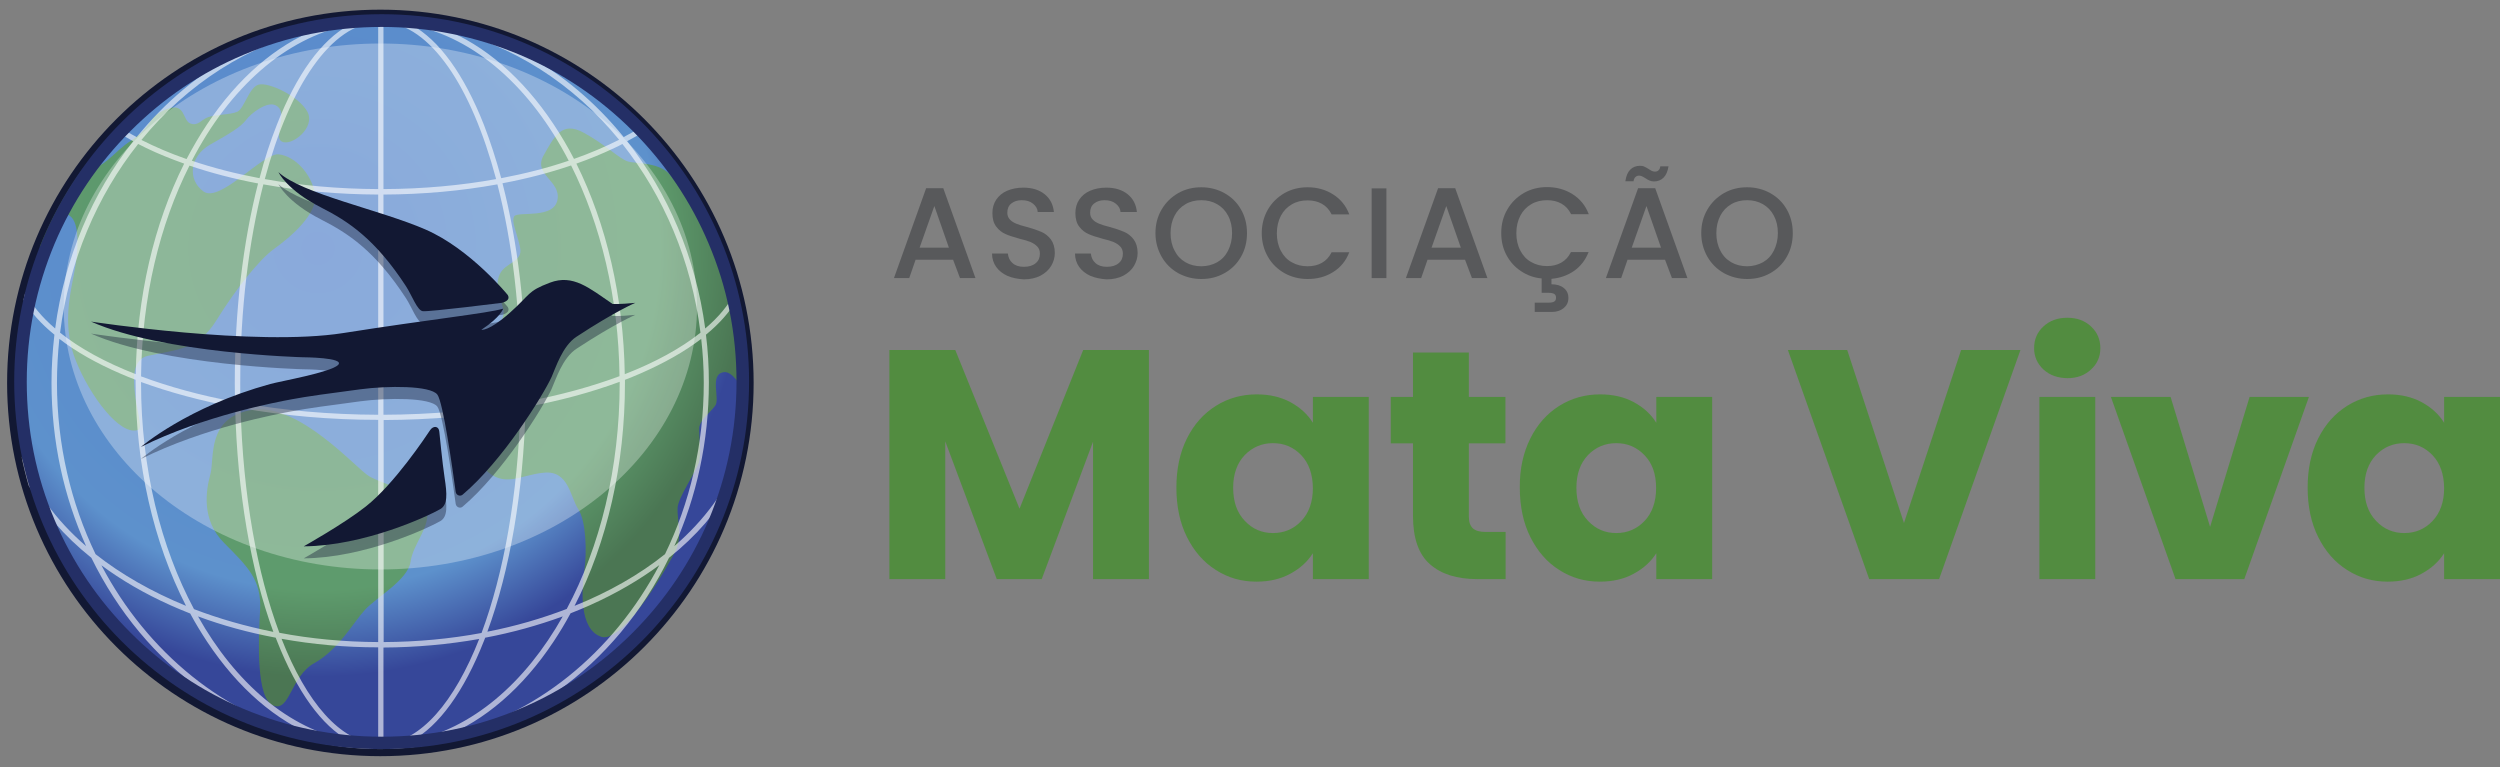 <svg width="176" height="54" viewBox="0 0 176 54" fill="none" xmlns="http://www.w3.org/2000/svg">
<rect x="0" y="0" width="176" height="54" fill="#808080" stroke="none"/>
<path d="M52.556 26.957C52.556 12.723 41.012 1.18 26.778 1.18C12.544 1.18 1 12.723 1 26.957C1 41.192 12.544 52.735 26.778 52.735C41.012 52.735 52.556 41.192 52.556 26.957Z" fill="url(#paint0_radial_2_165)" stroke="#121833" stroke-miterlimit="10"/>
<path opacity="0.5" d="M48.904 13.735C48.02 12.979 47.354 12.531 47.354 12.531C46.585 11.352 44.804 11.557 44.202 11.365C43.6 11.186 42.626 10.173 41.089 9.341C39.551 8.508 39.039 9.584 38.27 10.942C37.502 12.3 39.513 12.723 39.244 14.081C38.975 15.439 36.464 14.863 36.208 15.221C35.964 15.58 36.413 16.413 36.617 17.438C36.835 18.463 35.554 18.45 35.17 19.334C34.785 20.218 35.285 21.089 35.452 21.832C35.618 22.576 34.158 24.549 32.915 26.803C31.672 29.058 32.697 31.595 34.106 33.005C35.516 34.414 36.592 33.427 38.322 33.274C40.038 33.12 40.141 34.99 40.705 35.836C41.268 36.682 41.32 38.86 41.14 40.141C40.961 41.422 40.73 44.305 42.332 44.83C43.933 45.343 47.162 39.603 47.597 38.706C48.033 37.809 47.661 36.489 47.7 35.759C47.738 35.029 48.956 33.274 49.186 32.607C49.417 31.941 49.186 30.647 49.225 30.122C49.263 29.596 49.98 29.058 50.352 28.559C50.711 28.059 49.916 26.342 50.954 26.201C51.518 26.125 52.107 27.021 52.53 27.854C52.543 27.547 52.543 27.239 52.543 26.932C52.556 22.127 51.223 17.604 48.904 13.735Z" fill="#61A60E"/>
<path opacity="0.5" d="M25.971 33.517C25.061 32.966 21.038 28.341 17.771 28.853C14.504 29.366 15.119 32.261 14.811 33.389C14.504 34.516 14.145 36.592 15.785 38.232C17.425 39.885 18.437 40.82 18.309 42.985C18.181 45.15 18.04 49.148 19.219 49.66C20.41 50.173 20.436 47.623 22.14 46.675C23.844 45.727 24.882 43.805 25.702 42.921C26.522 42.037 28.725 40.82 28.905 39.539C29.084 38.258 30.365 37.04 30.032 35.823C29.776 34.785 26.88 34.068 25.971 33.517Z" fill="#61A60E"/>
<path opacity="0.5" d="M4.92 15.196C5.676 15.734 5.497 17.861 5.19 19.385C4.895 20.91 4.395 23.062 5.356 25.433C6.304 27.803 8.469 30.788 9.763 30.25C10.276 30.032 8.341 25.509 10.417 25.048C12.48 24.587 13.927 24.664 15.26 22.512C16.592 20.359 18.232 18.296 19.283 17.528C20.346 16.772 22.473 15.029 22.166 13.582C21.871 12.134 20.718 10.993 19.629 10.865C18.54 10.724 15.49 14.325 14.325 13.479C13.159 12.633 13.377 10.981 14.786 10.186C16.195 9.392 16.964 8.931 17.323 8.444C17.681 7.957 18.796 7.124 19.385 7.406C20.423 7.893 19.168 9.61 19.846 9.968C20.526 10.327 22.242 8.982 21.64 7.867C21.038 6.753 18.886 5.766 18.207 5.958C17.528 6.15 17.194 7.649 16.708 7.867C16.221 8.085 15.157 8.059 14.645 8.252C14.132 8.444 13.94 8.905 13.389 8.687C12.838 8.469 13.069 7.188 11.749 7.675C10.443 8.162 10.66 9.008 9.225 9.904C7.97 10.686 7.355 11.967 5.702 12.044C4.536 13.684 3.55 15.478 2.794 17.374C2.858 17.348 2.922 17.297 2.986 17.246C3.652 16.72 4.165 14.658 4.92 15.196Z" fill="#61A60E"/>
<path opacity="0.6" d="M47.098 39.27C49.02 37.732 50.506 36.015 51.518 34.17C51.71 33.504 51.877 32.825 52.018 32.133C51.185 34.465 49.609 36.605 47.469 38.45C49.032 34.99 49.904 31.083 49.904 26.944C49.904 25.804 49.84 24.677 49.699 23.562C50.647 22.793 51.364 21.96 51.877 21.115C51.838 20.936 51.787 20.756 51.749 20.577C51.3 21.474 50.583 22.332 49.647 23.126C48.981 18.117 47.008 13.582 44.151 9.943C44.612 9.699 45.048 9.443 45.445 9.187C45.355 9.097 45.266 9.008 45.176 8.918C44.779 9.174 44.356 9.418 43.908 9.648C39.949 4.767 34.337 1.589 28.072 1.192C27.636 1.167 27.201 1.154 26.765 1.154C26.329 1.154 25.894 1.167 25.458 1.192C19.193 1.589 13.581 4.767 9.623 9.648C9.174 9.418 8.751 9.161 8.354 8.918C8.264 9.008 8.175 9.097 8.085 9.187C8.495 9.443 8.931 9.699 9.379 9.943C6.509 13.582 4.549 18.117 3.883 23.126C2.947 22.332 2.243 21.474 1.782 20.577C1.73 20.756 1.692 20.936 1.653 21.115C2.153 21.973 2.883 22.793 3.831 23.562C3.703 24.664 3.626 25.791 3.626 26.944C3.626 31.07 4.498 34.978 6.061 38.45C3.921 36.605 2.345 34.452 1.512 32.133C1.653 32.825 1.82 33.504 2.012 34.17C3.024 36.015 4.511 37.732 6.432 39.27C10.161 46.893 17.246 52.184 25.445 52.697C25.881 52.722 26.317 52.735 26.752 52.735C27.188 52.735 27.623 52.722 28.059 52.697C36.297 52.184 43.37 46.893 47.098 39.27ZM16.541 28.29C14.12 27.841 11.89 27.226 9.93 26.496C9.994 20.936 11.25 15.798 13.338 11.66C14.85 12.172 16.464 12.595 18.168 12.915C17.105 17.053 16.528 21.896 16.528 26.97C16.528 27.406 16.541 27.841 16.541 28.29ZM16.554 28.674C16.708 34.593 17.643 40.128 19.244 44.484C17.271 44.087 15.401 43.549 13.658 42.883C11.326 38.526 9.93 32.992 9.93 26.97C9.93 26.944 9.93 26.919 9.93 26.893C11.929 27.623 14.171 28.226 16.554 28.674ZM13.505 11.314C16.157 6.202 20.09 2.653 24.561 1.769C22.64 2.819 20.884 5.215 19.488 8.79C19.027 9.956 18.617 11.211 18.271 12.544C16.567 12.223 14.978 11.813 13.505 11.314ZM22.332 2.038C19.424 3.191 16.746 5.484 14.568 8.764C14.056 9.533 13.581 10.353 13.133 11.198C11.993 10.801 10.916 10.34 9.956 9.853C13.184 5.907 17.476 3.114 22.332 2.038ZM9.725 10.135C9.904 10.225 10.097 10.327 10.289 10.417C11.134 10.827 12.031 11.186 12.966 11.519C10.827 15.785 9.635 20.923 9.558 26.342C7.419 25.509 5.612 24.523 4.229 23.421C4.869 18.373 6.829 13.786 9.725 10.135ZM4.011 26.957C4.011 25.907 4.075 24.869 4.177 23.857C5.33 24.741 6.778 25.573 8.482 26.304C8.828 26.458 9.187 26.599 9.546 26.739C9.546 26.816 9.546 26.893 9.546 26.957C9.546 32.71 10.801 38.181 13.095 42.652C10.686 41.666 8.533 40.435 6.727 39.013C4.997 35.426 4.011 31.313 4.011 26.957ZM7.137 39.795C7.483 40.051 7.829 40.295 8.2 40.538C9.776 41.576 11.519 42.46 13.389 43.19C13.761 43.882 14.158 44.535 14.581 45.176C16.759 48.456 19.424 50.749 22.345 51.902C15.862 50.455 10.378 45.945 7.137 39.795ZM13.94 43.395C15.67 44.036 17.502 44.535 19.411 44.894C19.437 44.971 19.475 45.048 19.501 45.125C20.91 48.699 22.652 51.108 24.574 52.146C20.321 51.313 16.579 48.084 13.94 43.395ZM26.624 52.364C23.972 52.261 21.576 49.455 19.821 44.971C22.012 45.368 24.292 45.573 26.624 45.573V52.364ZM26.624 45.202C24.215 45.189 21.884 44.971 19.667 44.548C18.104 40.384 17.105 34.849 16.938 28.725C19.975 29.263 23.255 29.558 26.624 29.558V45.202ZM26.624 29.199C23.191 29.186 19.911 28.892 16.925 28.354C16.913 27.892 16.913 27.431 16.913 26.957C16.913 21.794 17.515 16.989 18.54 12.979C21.089 13.441 23.818 13.684 26.624 13.697V29.199ZM26.624 13.312C23.818 13.3 21.128 13.056 18.642 12.608C20.398 6.035 23.319 1.679 26.624 1.551V13.312ZM49.545 26.957C49.545 31.313 48.558 35.426 46.816 39.013C45.022 40.448 42.87 41.678 40.448 42.652C42.755 38.168 43.997 32.71 43.997 26.957C43.997 26.88 43.997 26.816 43.997 26.739C44.356 26.599 44.715 26.458 45.061 26.304C46.765 25.561 48.212 24.741 49.365 23.857C49.481 24.869 49.545 25.907 49.545 26.957ZM35.375 12.902C37.079 12.582 38.706 12.159 40.205 11.647C42.281 15.785 43.549 20.923 43.613 26.483C41.653 27.213 39.423 27.828 37.002 28.277C37.015 27.841 37.015 27.393 37.015 26.944C37.028 21.896 36.451 17.053 35.375 12.902ZM43.626 26.88C43.626 26.906 43.626 26.932 43.626 26.957C43.626 32.979 42.229 38.514 39.897 42.87C38.155 43.536 36.284 44.087 34.311 44.471C35.913 40.115 36.848 34.58 37.002 28.661C39.385 28.226 41.614 27.623 43.626 26.88ZM49.314 23.421C47.931 24.523 46.124 25.509 43.984 26.342C43.895 20.923 42.703 15.798 40.577 11.519C41.525 11.186 42.421 10.814 43.254 10.417C43.446 10.327 43.639 10.238 43.818 10.135C46.713 13.786 48.687 18.373 49.314 23.421ZM43.587 9.84C42.614 10.327 41.55 10.788 40.41 11.186C39.974 10.34 39.487 9.52 38.975 8.751C36.797 5.471 34.119 3.178 31.211 2.025C36.067 3.114 40.371 5.907 43.587 9.84ZM40.038 11.314C38.565 11.813 36.976 12.223 35.285 12.544C34.926 11.211 34.516 9.956 34.068 8.79C32.659 5.215 30.903 2.807 28.994 1.769C33.466 2.653 37.386 6.202 40.038 11.314ZM26.996 1.551C30.288 1.73 33.184 6.074 34.926 12.608C32.454 13.056 29.789 13.3 26.996 13.312V1.551ZM26.996 13.697C29.776 13.684 32.479 13.441 35.016 12.979C36.054 16.989 36.643 21.794 36.643 26.957C36.643 27.431 36.643 27.892 36.63 28.354C33.658 28.892 30.404 29.186 26.996 29.199V13.697ZM26.996 29.571C30.352 29.558 33.607 29.276 36.63 28.738C36.464 34.862 35.452 40.397 33.901 44.561C31.71 44.971 29.392 45.189 27.009 45.202V29.571H26.996ZM26.996 45.586C29.302 45.573 31.557 45.368 33.735 44.984C31.992 49.417 29.622 52.223 26.996 52.364V45.586ZM34.068 45.125C34.094 45.048 34.132 44.971 34.158 44.894C36.067 44.535 37.886 44.023 39.616 43.395C36.976 48.084 33.222 51.313 28.982 52.159C30.903 51.108 32.659 48.699 34.068 45.125ZM31.211 51.889C34.119 50.736 36.797 48.443 38.975 45.163C39.398 44.523 39.795 43.869 40.166 43.177C42.037 42.447 43.779 41.563 45.355 40.525C45.727 40.282 46.073 40.038 46.419 39.782C43.177 45.945 37.681 50.455 31.211 51.889Z" fill="white"/>
<path opacity="0.3" d="M49.071 21.576C49.071 11.352 39.09 3.063 26.778 3.063C14.466 3.063 4.485 11.352 4.485 21.576C4.485 31.8 14.466 40.09 26.778 40.09C39.09 40.09 49.071 31.8 49.071 21.576Z" fill="white"/>
<g opacity="0.4">
<path d="M33.889 24.062C33.889 24.062 34.401 24.19 35.887 22.87C37.373 21.551 37.092 21.358 38.719 20.743C40.346 20.128 41.486 21.128 43.126 22.242C43.126 22.242 43.549 22.281 44.728 22.166C44.728 22.166 43.344 22.742 40.589 24.549C39.59 25.202 39.129 26.727 38.834 27.38C38.219 28.712 35.388 33.286 32.569 35.669C32.39 35.823 32.12 35.708 32.082 35.477C31.864 33.889 31.198 29.148 30.788 28.623C30.301 27.982 27.29 27.995 25.369 28.251C23.319 28.52 21.525 28.764 20.538 28.956C19.513 29.148 14.376 30.096 9.917 32.313C9.917 32.313 13.197 29.481 19.027 27.88C19.718 27.688 23.293 27.06 23.805 26.535C24.318 26.009 21.32 25.996 21.32 25.996C21.32 25.996 11.48 25.74 6.407 23.485C6.407 23.485 18.002 25.266 24.164 24.292C30.327 23.319 34.299 22.909 35.426 22.576C35.413 22.576 35.285 23.152 33.889 24.062Z" fill="#121833"/>
<path d="M35.746 21.615C35.746 21.615 33.133 18.386 29.955 17.002C26.778 15.619 21.256 14.504 19.603 12.966C19.603 12.966 20.18 14.222 22.627 15.465C24.51 16.426 26.406 17.656 28.584 21C28.994 21.627 29.379 22.729 29.776 22.755C30.327 22.793 35.324 22.166 35.324 22.166C35.324 22.166 35.99 22.037 35.746 21.615Z" fill="#121833"/>
<path d="M30.929 31.249C30.929 31.249 31.147 33.491 31.3 34.478C31.48 35.644 31.518 36.374 31.006 36.682C30.173 37.169 25.638 39.282 21.384 39.308C21.384 39.308 24.254 37.694 25.753 36.502C27.764 34.913 29.968 31.595 30.276 31.134C30.506 30.801 30.903 30.839 30.929 31.249Z" fill="#121833"/>
</g>
<path d="M80.883 24.638V40.769H76.95V31.096L73.337 40.769H70.172L66.546 31.07V40.769H62.613V24.638H67.251L71.774 35.81L76.258 24.638H80.883Z" fill="#528C40"/>
<path d="M83.561 30.865C84.061 29.866 84.74 29.11 85.598 28.572C86.457 28.033 87.417 27.764 88.468 27.764C89.378 27.764 90.159 27.944 90.851 28.315C91.53 28.687 92.055 29.161 92.427 29.763V27.944H96.36V40.769H92.427V38.949C92.043 39.551 91.517 40.026 90.825 40.397C90.146 40.769 89.352 40.948 88.442 40.948C87.405 40.948 86.457 40.679 85.598 40.128C84.74 39.59 84.061 38.808 83.561 37.809C83.061 36.81 82.818 35.644 82.818 34.324C82.818 33.017 83.061 31.864 83.561 30.865ZM91.607 32.044C91.069 31.48 90.403 31.198 89.621 31.198C88.84 31.198 88.173 31.48 87.635 32.031C87.097 32.594 86.815 33.363 86.815 34.337C86.815 35.324 87.084 36.092 87.635 36.669C88.173 37.245 88.84 37.527 89.621 37.527C90.403 37.527 91.069 37.245 91.607 36.682C92.145 36.118 92.427 35.336 92.427 34.363C92.414 33.376 92.145 32.607 91.607 32.044Z" fill="#528C40"/>
<path d="M105.995 37.438V40.769H103.996C102.574 40.769 101.459 40.423 100.665 39.718C99.871 39.026 99.474 37.886 99.474 36.31V31.211H97.91V27.944H99.474V24.818H103.407V27.944H105.982V31.211H103.407V36.361C103.407 36.746 103.497 37.015 103.689 37.194C103.868 37.361 104.176 37.45 104.611 37.45H105.995V37.438Z" fill="#528C40"/>
<path d="M107.737 30.865C108.237 29.866 108.916 29.11 109.774 28.572C110.633 28.033 111.594 27.764 112.644 27.764C113.554 27.764 114.336 27.944 115.027 28.315C115.706 28.687 116.232 29.161 116.603 29.763V27.944H120.537V40.769H116.603V38.949C116.219 39.551 115.694 40.026 115.002 40.397C114.323 40.769 113.528 40.948 112.619 40.948C111.581 40.948 110.633 40.679 109.774 40.128C108.916 39.59 108.237 38.808 107.737 37.809C107.238 36.81 106.994 35.644 106.994 34.324C106.981 33.017 107.238 31.864 107.737 30.865ZM115.77 32.044C115.232 31.48 114.566 31.198 113.785 31.198C113.003 31.198 112.337 31.48 111.799 32.031C111.261 32.594 110.979 33.363 110.979 34.337C110.979 35.324 111.248 36.092 111.799 36.669C112.337 37.245 113.003 37.527 113.785 37.527C114.566 37.527 115.232 37.245 115.77 36.682C116.309 36.118 116.59 35.336 116.59 34.363C116.59 33.376 116.321 32.607 115.77 32.044Z" fill="#528C40"/>
<path d="M142.24 24.638L136.513 40.769H131.593L125.866 24.638H130.043L134.04 36.822L138.063 24.638H142.24Z" fill="#528C40"/>
<path d="M143.855 26.009C143.419 25.599 143.201 25.099 143.201 24.51C143.201 23.895 143.419 23.383 143.855 22.985C144.29 22.576 144.854 22.37 145.546 22.37C146.225 22.37 146.776 22.576 147.211 22.985C147.647 23.395 147.865 23.895 147.865 24.51C147.865 25.112 147.647 25.612 147.211 26.009C146.776 26.419 146.225 26.624 145.546 26.624C144.854 26.611 144.303 26.419 143.855 26.009ZM147.506 27.944V40.769H143.573V27.944H147.506Z" fill="#528C40"/>
<path d="M155.59 37.092L158.371 27.944H162.547L157.999 40.769H153.156L148.608 27.944H152.81L155.59 37.092Z" fill="#528C40"/>
<path d="M163.201 30.865C163.7 29.866 164.379 29.11 165.238 28.572C166.096 28.033 167.057 27.764 168.108 27.764C169.017 27.764 169.799 27.944 170.491 28.315C171.17 28.687 171.695 29.161 172.067 29.763V27.944H176V40.769H172.067V38.949C171.682 39.551 171.157 40.026 170.465 40.397C169.786 40.769 168.992 40.948 168.082 40.948C167.044 40.948 166.096 40.679 165.238 40.128C164.379 39.59 163.7 38.808 163.201 37.809C162.701 36.81 162.458 35.644 162.458 34.324C162.458 33.017 162.701 31.864 163.201 30.865ZM171.247 32.044C170.709 31.48 170.042 31.198 169.261 31.198C168.479 31.198 167.813 31.48 167.275 32.031C166.737 32.594 166.455 33.363 166.455 34.337C166.455 35.324 166.724 36.092 167.275 36.669C167.813 37.245 168.479 37.527 169.261 37.527C170.042 37.527 170.709 37.245 171.247 36.682C171.785 36.118 172.067 35.336 172.067 34.363C172.054 33.376 171.785 32.607 171.247 32.044Z" fill="#528C40"/>
<path d="M67.097 18.284H64.458L64.01 19.578H62.934L65.201 13.248H66.406L68.673 19.578H67.584L67.097 18.284ZM66.803 17.438L65.778 14.504L64.74 17.438H66.803Z" fill="#58595B"/>
<path d="M70.928 19.424C70.595 19.27 70.326 19.065 70.134 18.796C69.942 18.527 69.839 18.207 69.839 17.848H70.954C70.98 18.117 71.082 18.348 71.274 18.514C71.466 18.694 71.735 18.783 72.081 18.783C72.44 18.783 72.722 18.694 72.914 18.527C73.119 18.36 73.209 18.13 73.209 17.861C73.209 17.643 73.145 17.476 73.017 17.348C72.888 17.22 72.735 17.118 72.555 17.041C72.376 16.964 72.12 16.887 71.787 16.81C71.377 16.695 71.043 16.592 70.787 16.477C70.531 16.362 70.313 16.195 70.134 15.952C69.954 15.721 69.865 15.401 69.865 15.004C69.865 14.645 69.954 14.325 70.134 14.056C70.313 13.787 70.57 13.569 70.903 13.428C71.236 13.287 71.607 13.21 72.043 13.21C72.658 13.21 73.157 13.364 73.542 13.671C73.926 13.979 74.144 14.402 74.195 14.927H73.055C73.042 14.696 72.927 14.504 72.722 14.337C72.517 14.171 72.261 14.094 71.928 14.094C71.633 14.094 71.389 14.171 71.197 14.325C71.005 14.478 70.915 14.696 70.915 14.978C70.915 15.17 70.98 15.337 71.095 15.452C71.21 15.58 71.364 15.67 71.543 15.747C71.723 15.824 71.979 15.9 72.286 15.977C72.709 16.093 73.042 16.208 73.311 16.323C73.58 16.439 73.798 16.618 73.978 16.849C74.157 17.092 74.259 17.412 74.259 17.809C74.259 18.13 74.17 18.437 74.003 18.719C73.837 19.001 73.58 19.232 73.247 19.411C72.914 19.578 72.53 19.667 72.081 19.667C71.646 19.642 71.261 19.565 70.928 19.424Z" fill="#58595B"/>
<path d="M76.77 19.424C76.437 19.27 76.168 19.065 75.976 18.796C75.784 18.527 75.681 18.207 75.681 17.848H76.796C76.822 18.117 76.924 18.348 77.117 18.514C77.309 18.694 77.578 18.783 77.924 18.783C78.282 18.783 78.564 18.694 78.756 18.527C78.961 18.36 79.051 18.13 79.051 17.861C79.051 17.643 78.987 17.476 78.859 17.348C78.731 17.22 78.577 17.118 78.398 17.041C78.218 16.964 77.962 16.887 77.629 16.81C77.219 16.695 76.886 16.592 76.63 16.477C76.373 16.362 76.156 16.195 75.976 15.952C75.797 15.721 75.707 15.401 75.707 15.004C75.707 14.645 75.797 14.325 75.976 14.056C76.156 13.787 76.412 13.569 76.745 13.428C77.078 13.287 77.45 13.21 77.885 13.21C78.5 13.21 79 13.364 79.384 13.671C79.769 13.979 79.986 14.402 80.038 14.927H78.885C78.872 14.696 78.756 14.504 78.551 14.337C78.346 14.171 78.09 14.094 77.757 14.094C77.462 14.094 77.219 14.171 77.027 14.325C76.835 14.478 76.745 14.696 76.745 14.978C76.745 15.17 76.809 15.337 76.924 15.452C77.04 15.58 77.193 15.67 77.373 15.747C77.552 15.824 77.808 15.9 78.116 15.977C78.539 16.093 78.872 16.208 79.141 16.323C79.41 16.439 79.628 16.618 79.807 16.849C79.986 17.092 80.089 17.412 80.089 17.809C80.089 18.13 79.999 18.437 79.833 18.719C79.666 19.001 79.41 19.232 79.077 19.411C78.744 19.578 78.359 19.667 77.911 19.667C77.501 19.642 77.117 19.565 76.77 19.424Z" fill="#58595B"/>
<path d="M82.946 19.232C82.446 18.95 82.062 18.565 81.78 18.078C81.498 17.579 81.344 17.028 81.344 16.413C81.344 15.798 81.485 15.247 81.78 14.747C82.062 14.261 82.459 13.876 82.946 13.594C83.446 13.312 83.984 13.184 84.573 13.184C85.162 13.184 85.713 13.325 86.2 13.594C86.7 13.876 87.084 14.248 87.366 14.747C87.648 15.234 87.789 15.798 87.789 16.413C87.789 17.028 87.648 17.592 87.366 18.078C87.084 18.578 86.687 18.962 86.2 19.232C85.701 19.514 85.162 19.642 84.573 19.642C83.984 19.642 83.446 19.501 82.946 19.232ZM85.688 18.463C86.021 18.271 86.277 18.002 86.457 17.643C86.636 17.284 86.738 16.874 86.738 16.413C86.738 15.952 86.649 15.542 86.457 15.183C86.277 14.837 86.021 14.568 85.688 14.376C85.355 14.184 84.983 14.094 84.573 14.094C84.163 14.094 83.779 14.184 83.458 14.376C83.125 14.568 82.869 14.837 82.69 15.183C82.51 15.529 82.408 15.939 82.408 16.413C82.408 16.874 82.498 17.284 82.69 17.643C82.869 18.002 83.125 18.271 83.458 18.463C83.791 18.655 84.163 18.745 84.573 18.745C84.983 18.745 85.367 18.642 85.688 18.463Z" fill="#58595B"/>
<path d="M89.262 14.747C89.544 14.261 89.941 13.876 90.428 13.594C90.928 13.312 91.466 13.184 92.055 13.184C92.722 13.184 93.324 13.351 93.849 13.684C94.374 14.017 94.759 14.478 94.989 15.093H93.746C93.58 14.76 93.362 14.517 93.067 14.35C92.773 14.184 92.44 14.107 92.055 14.107C91.632 14.107 91.261 14.196 90.941 14.389C90.608 14.581 90.351 14.85 90.172 15.196C89.993 15.542 89.89 15.952 89.89 16.426C89.89 16.887 89.98 17.297 90.172 17.656C90.351 18.002 90.608 18.284 90.941 18.463C91.274 18.655 91.645 18.745 92.055 18.745C92.44 18.745 92.773 18.668 93.067 18.501C93.362 18.335 93.58 18.091 93.746 17.758H94.989C94.759 18.36 94.374 18.834 93.849 19.155C93.324 19.488 92.722 19.642 92.055 19.642C91.466 19.642 90.915 19.501 90.428 19.232C89.941 18.95 89.544 18.578 89.262 18.078C88.98 17.592 88.827 17.028 88.827 16.413C88.827 15.798 88.98 15.234 89.262 14.747Z" fill="#58595B"/>
<path d="M97.603 13.261V19.578H96.565V13.261H97.603Z" fill="#58595B"/>
<path d="M103.138 18.284H100.498L100.05 19.578H98.974L101.242 13.248H102.446L104.714 19.578H103.625L103.138 18.284ZM102.843 17.438L101.818 14.504L100.78 17.438H102.843Z" fill="#58595B"/>
<path d="M109.915 18.488C110.21 18.322 110.428 18.078 110.594 17.745H111.837C111.619 18.309 111.273 18.745 110.825 19.065C110.364 19.385 109.826 19.578 109.224 19.629V20.013C109.569 20.013 109.864 20.09 110.082 20.269C110.3 20.436 110.415 20.666 110.415 20.974C110.415 21.282 110.3 21.512 110.082 21.692C109.864 21.871 109.582 21.961 109.249 21.961H108.045V21.307H109.031C109.198 21.307 109.326 21.282 109.416 21.23C109.505 21.179 109.544 21.089 109.544 20.961C109.544 20.833 109.505 20.743 109.416 20.692C109.326 20.641 109.198 20.615 109.031 20.615H108.532V19.603C107.994 19.552 107.519 19.385 107.084 19.091C106.648 18.809 106.302 18.424 106.059 17.963C105.803 17.489 105.687 16.977 105.687 16.4C105.687 15.785 105.828 15.234 106.123 14.735C106.405 14.248 106.802 13.863 107.289 13.582C107.789 13.3 108.327 13.171 108.916 13.171C109.582 13.171 110.184 13.338 110.71 13.671C111.235 14.004 111.619 14.466 111.85 15.081H110.607C110.441 14.747 110.223 14.504 109.928 14.337C109.633 14.171 109.3 14.094 108.916 14.094C108.493 14.094 108.122 14.184 107.801 14.376C107.468 14.568 107.212 14.837 107.033 15.183C106.853 15.529 106.751 15.939 106.751 16.413C106.751 16.874 106.84 17.284 107.033 17.643C107.212 17.989 107.468 18.271 107.801 18.45C108.134 18.642 108.506 18.732 108.916 18.732C109.288 18.732 109.621 18.655 109.915 18.488Z" fill="#58595B"/>
<path d="M117.218 18.284H114.579L114.131 19.578H113.054L115.322 13.248H116.526L118.794 19.578H117.705L117.218 18.284ZM114.771 11.941C114.95 11.762 115.181 11.672 115.45 11.672C115.565 11.672 115.668 11.685 115.745 11.724C115.822 11.762 115.937 11.813 116.052 11.89C116.142 11.954 116.219 11.993 116.283 12.031C116.347 12.057 116.424 12.082 116.501 12.082C116.603 12.082 116.693 12.057 116.757 11.993C116.821 11.929 116.872 11.839 116.885 11.711H117.462C117.41 12.057 117.295 12.326 117.116 12.505C116.936 12.685 116.706 12.774 116.437 12.774C116.321 12.774 116.219 12.749 116.129 12.71C116.04 12.672 115.937 12.621 115.835 12.544C115.719 12.48 115.642 12.428 115.578 12.403C115.514 12.377 115.45 12.364 115.386 12.364C115.284 12.364 115.194 12.403 115.13 12.467C115.066 12.531 115.015 12.633 115.002 12.761H114.425C114.476 12.39 114.592 12.121 114.771 11.941ZM116.936 17.438L115.911 14.504L114.874 17.438H116.936Z" fill="#58595B"/>
<path d="M121.369 19.232C120.87 18.95 120.485 18.565 120.203 18.078C119.922 17.579 119.768 17.028 119.768 16.413C119.768 15.798 119.909 15.247 120.203 14.747C120.485 14.261 120.882 13.876 121.369 13.594C121.869 13.312 122.407 13.184 122.996 13.184C123.586 13.184 124.137 13.325 124.624 13.594C125.123 13.876 125.508 14.248 125.789 14.747C126.071 15.234 126.212 15.798 126.212 16.413C126.212 17.028 126.071 17.592 125.789 18.078C125.508 18.578 125.11 18.962 124.624 19.232C124.124 19.514 123.586 19.642 122.996 19.642C122.407 19.642 121.869 19.501 121.369 19.232ZM124.111 18.463C124.444 18.271 124.7 18.002 124.88 17.643C125.059 17.284 125.162 16.874 125.162 16.413C125.162 15.952 125.072 15.542 124.88 15.183C124.7 14.837 124.444 14.568 124.111 14.376C123.778 14.184 123.406 14.094 122.996 14.094C122.586 14.094 122.202 14.184 121.882 14.376C121.549 14.568 121.292 14.837 121.113 15.183C120.934 15.529 120.831 15.939 120.831 16.413C120.831 16.874 120.921 17.284 121.113 17.643C121.292 18.002 121.549 18.271 121.882 18.463C122.215 18.655 122.586 18.745 122.996 18.745C123.406 18.745 123.778 18.642 124.111 18.463Z" fill="#58595B"/>
<path d="M33.889 23.216C33.889 23.216 34.401 23.344 35.887 22.024C37.373 20.705 37.092 20.513 38.719 19.898C40.346 19.283 41.486 20.282 43.126 21.397C43.126 21.397 43.549 21.435 44.728 21.32C44.728 21.32 43.344 21.896 40.589 23.703C39.59 24.356 39.129 25.881 38.834 26.534C38.219 27.867 35.388 32.441 32.569 34.824C32.39 34.977 32.12 34.862 32.082 34.632C31.864 33.043 31.198 28.302 30.788 27.777C30.301 27.137 27.29 27.149 25.369 27.406C23.319 27.675 21.525 27.918 20.538 28.11C19.513 28.302 14.376 29.251 9.917 31.467C9.917 31.467 13.197 28.636 19.027 27.034C19.718 26.842 23.293 26.214 23.805 25.689C24.318 25.163 21.32 25.151 21.32 25.151C21.32 25.151 11.48 24.894 6.407 22.64C6.407 22.64 18.002 24.42 24.164 23.447C30.327 22.473 34.299 22.063 35.426 21.73C35.413 21.73 35.285 22.294 33.889 23.216Z" fill="#121833"/>
<path d="M35.746 20.769C35.746 20.769 33.133 17.54 29.955 16.157C26.778 14.773 21.256 13.658 19.603 12.121C19.603 12.121 20.18 13.376 22.627 14.619C24.51 15.58 26.406 16.81 28.584 20.154C28.994 20.782 29.379 21.884 29.776 21.909C30.327 21.948 35.324 21.32 35.324 21.32C35.324 21.32 35.99 21.192 35.746 20.769Z" fill="#121833"/>
<path d="M30.929 30.404C30.929 30.404 31.147 32.646 31.3 33.632C31.48 34.798 31.518 35.529 31.006 35.836C30.173 36.323 25.638 38.437 21.384 38.462C21.384 38.462 24.254 36.848 25.753 35.657C27.764 34.068 29.968 30.75 30.276 30.288C30.506 29.942 30.903 29.981 30.929 30.404Z" fill="#121833"/>
<path d="M26.868 1.897C30.237 1.897 33.504 2.563 36.592 3.857C39.564 5.113 42.242 6.919 44.535 9.213C46.829 11.506 48.635 14.171 49.891 17.156C51.198 20.231 51.851 23.498 51.851 26.88C51.851 30.263 51.185 33.517 49.891 36.605C48.635 39.577 46.829 42.255 44.535 44.548C42.242 46.842 39.577 48.648 36.592 49.904C33.517 51.211 30.25 51.864 26.868 51.864C23.485 51.864 20.231 51.198 17.143 49.904C14.171 48.648 11.493 46.842 9.2 44.548C6.906 42.255 5.1 39.59 3.844 36.605C2.537 33.53 1.884 30.263 1.884 26.88C1.884 23.498 2.55 20.244 3.844 17.156C5.1 14.184 6.906 11.506 9.2 9.213C11.493 6.919 14.158 5.113 17.143 3.857C20.231 2.55 23.498 1.897 26.868 1.897ZM26.868 1C12.582 1 1 12.582 1 26.868C1 41.153 12.582 52.735 26.868 52.735C41.153 52.735 52.735 41.153 52.735 26.868C52.735 12.582 41.153 1 26.868 1Z" fill="#242F66"/>
<defs>
<radialGradient id="paint0_radial_2_165" cx="0" cy="0" r="1" gradientUnits="userSpaceOnUse" gradientTransform="translate(22.393 17.482) scale(30.152 30.152)">
<stop offset="0.006" stop-color="#5885CC"/>
<stop offset="0.798" stop-color="#5D91CC"/>
<stop offset="1" stop-color="#364799"/>
</radialGradient>
</defs>
</svg>
